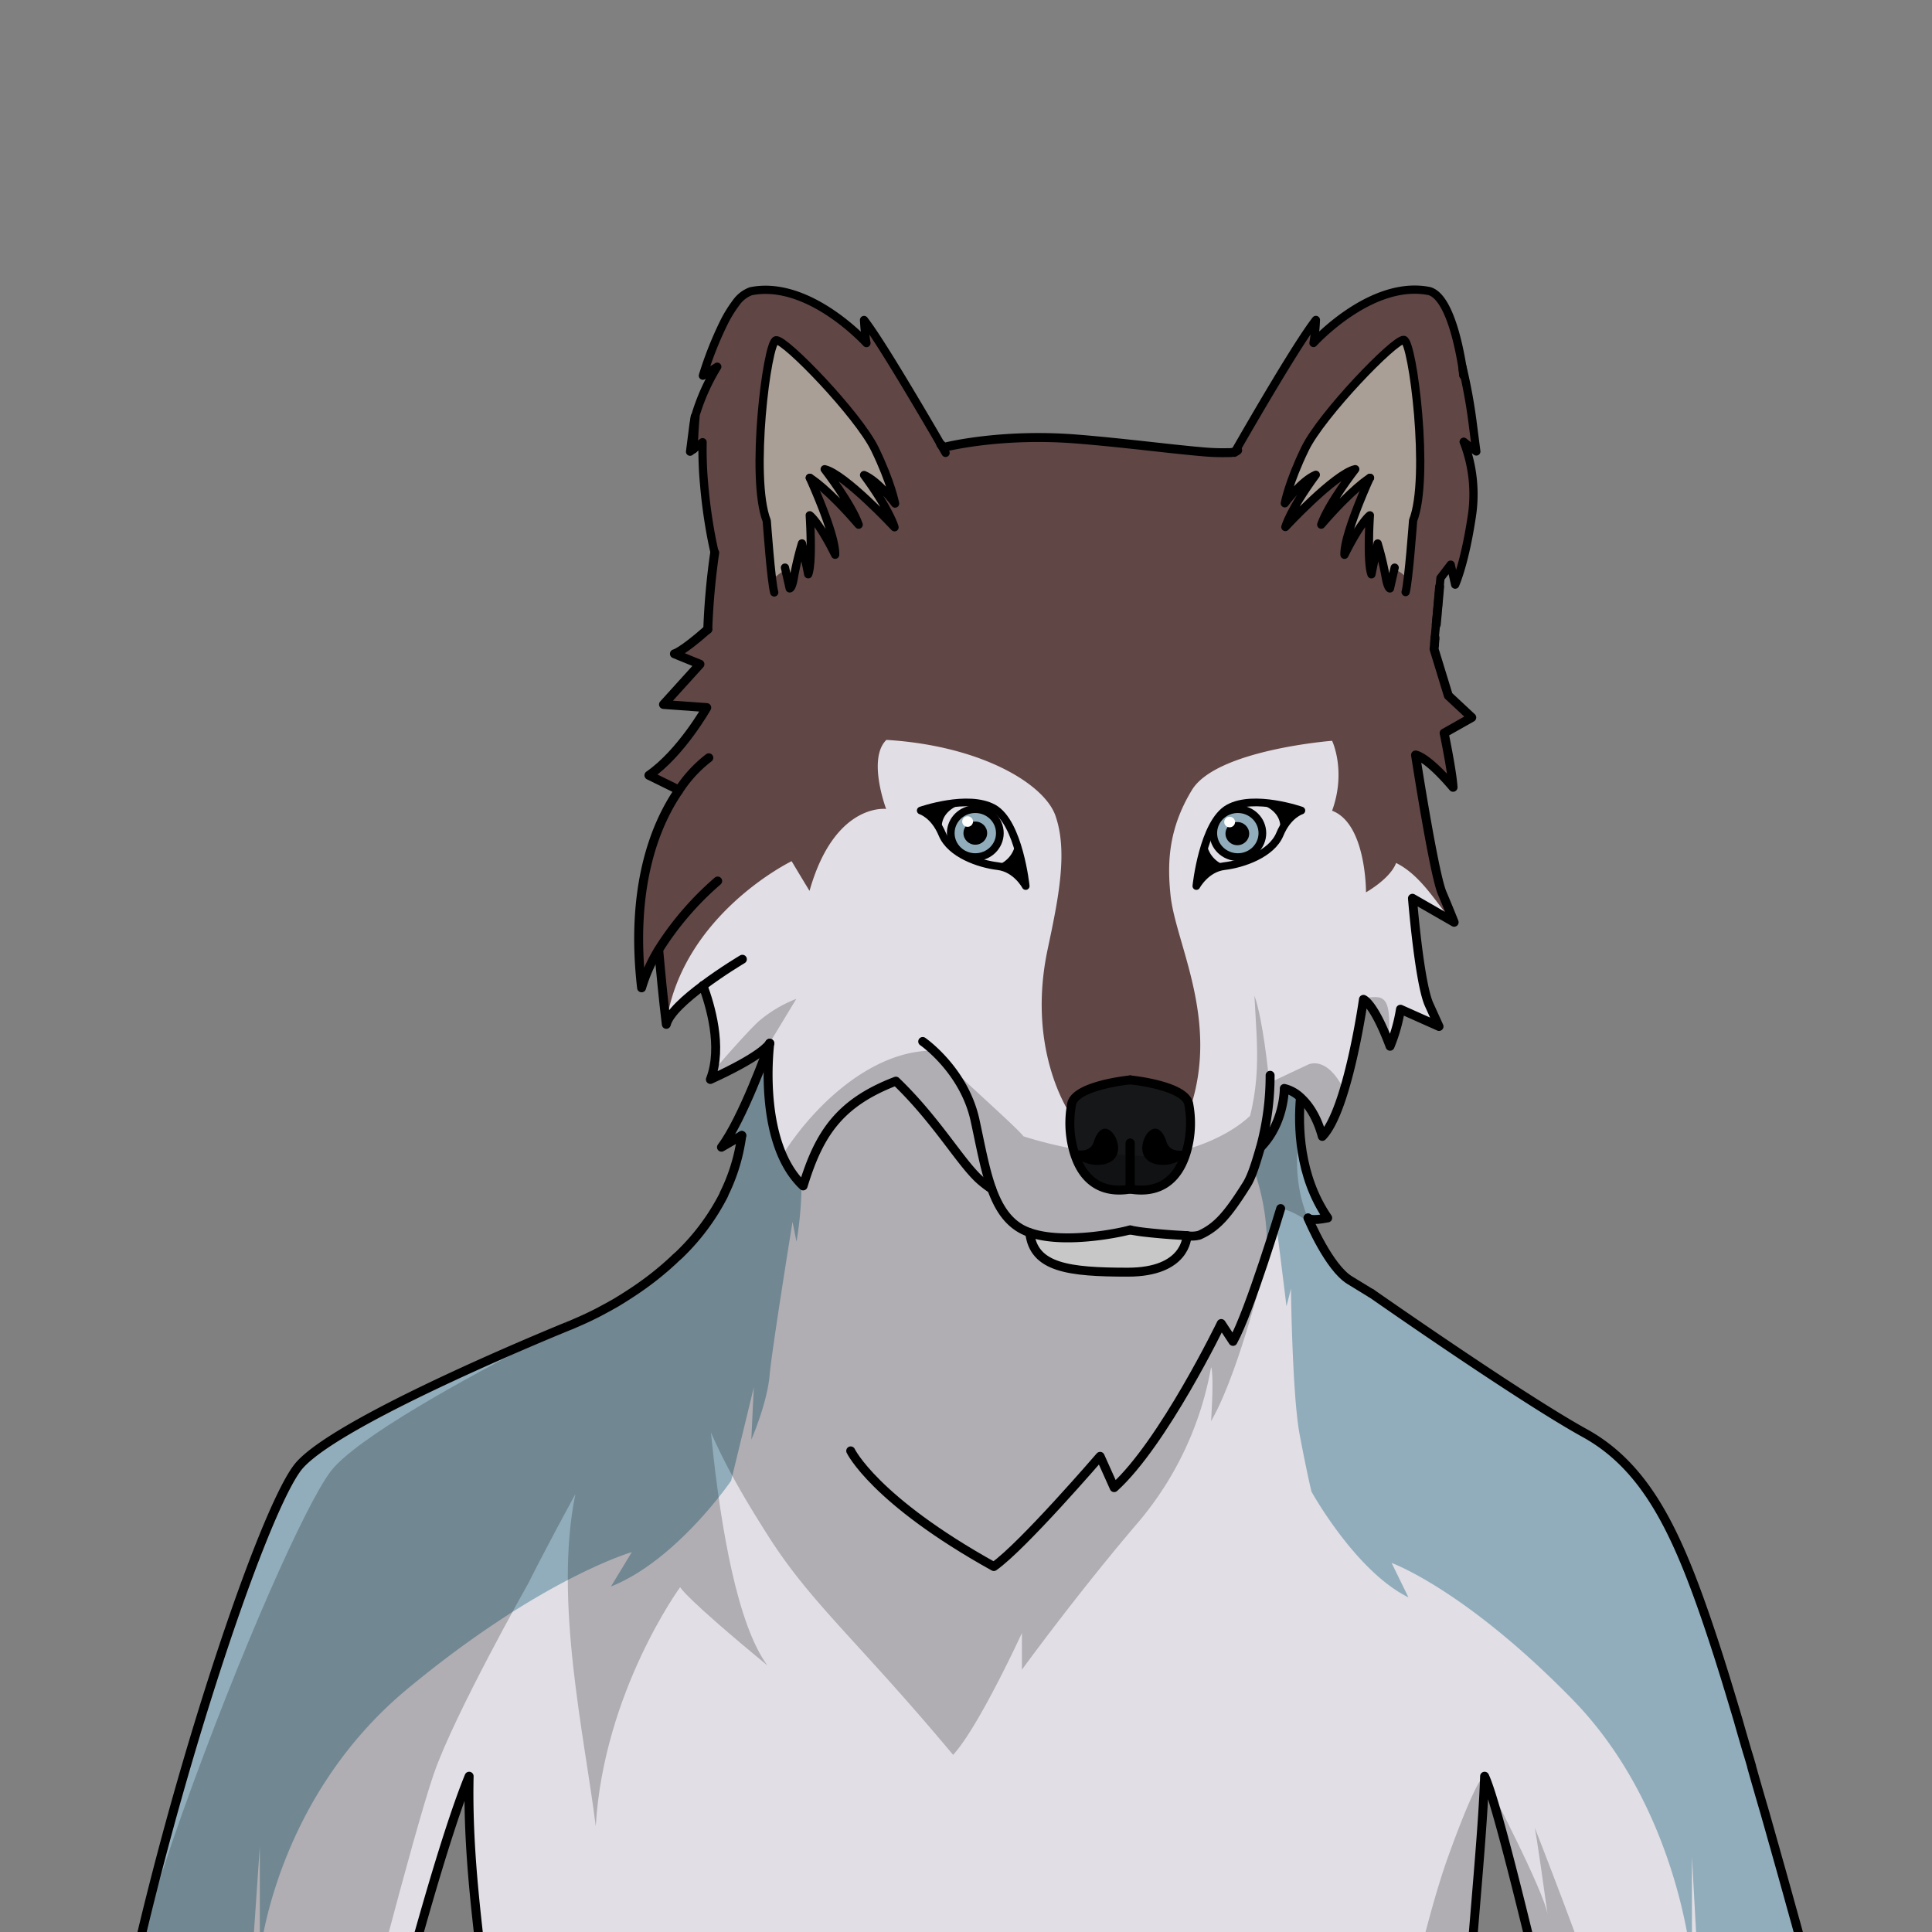 <svg xmlns="http://www.w3.org/2000/svg" viewBox="0 0 432 432">
  <rect x="0" y="0" width="432" height="432" fill="#808080" stroke="none"/>
  <defs>
    <style>.BUNTAI_WOLF_BODY_WOLF_BODY_28_cls-1{isolation:isolate;}.BUNTAI_WOLF_BODY_WOLF_BODY_28_cls-2{fill:#e1dee5;}.BUNTAI_WOLF_BODY_WOLF_BODY_28_cls-3{fill:#fff;}.BUNTAI_WOLF_BODY_WOLF_BODY_28_cls-4{fill:#604645;}.BUNTAI_WOLF_BODY_WOLF_BODY_28_cls-5{fill:#161719;}.BUNTAI_WOLF_BODY_WOLF_BODY_28_cls-11,.BUNTAI_WOLF_BODY_WOLF_BODY_28_cls-6,.BUNTAI_WOLF_BODY_WOLF_BODY_28_cls-7,.BUNTAI_WOLF_BODY_WOLF_BODY_28_cls-9{fill:none;stroke:#000;stroke-linecap:round;}.BUNTAI_WOLF_BODY_WOLF_BODY_28_cls-11,.BUNTAI_WOLF_BODY_WOLF_BODY_28_cls-6,.BUNTAI_WOLF_BODY_WOLF_BODY_28_cls-7{stroke-linejoin:round;}.BUNTAI_WOLF_BODY_WOLF_BODY_28_cls-6{stroke-width:2px;}.BUNTAI_WOLF_BODY_WOLF_BODY_28_cls-7{stroke-width:1.72px;}.BUNTAI_WOLF_BODY_WOLF_BODY_28_cls-8{fill:#91adbb;}.BUNTAI_WOLF_BODY_WOLF_BODY_28_cls-9{stroke-miterlimit:10;stroke-width:1.72px;}.BUNTAI_WOLF_BODY_WOLF_BODY_28_cls-10{fill:#a99f96;}.BUNTAI_WOLF_BODY_WOLF_BODY_28_cls-11{stroke-width:1.84px;}.BUNTAI_WOLF_BODY_WOLF_BODY_28_cls-12{opacity:0.22;mix-blend-mode:multiply;}</style>
  </defs>
  <g class="BUNTAI_WOLF_BODY_WOLF_BODY_28_cls-1">
    <g id="body">
      <path class="BUNTAI_WOLF_BODY_WOLF_BODY_28_cls-2" d="M409.64,460.62H348.37c-5.18-22.35-13.59-57.52-16.41-63.43-.51,15.73-3.63,43-4.41,63.43H109.78c-.91-18.36-5.4-39.85-4.88-63.43-5.62,13.74-13.75,43.75-18.84,63.43H25.7c9.71-52.89,33-123.56,41.33-133,9.4-10.63,60.24-31.21,60.24-31.21A76.61,76.61,0,0,0,152.46,280l.87-.9a49.4,49.4,0,0,0,8.5-12l0-.09a40.71,40.71,0,0,0,3.63-10.91c.14-.72.26-1.45.35-2.19l-2.53,1.46-2,1.17c4.71-6.23,10.38-22.07,10.78-23.21l0,0s0,.07,0,.13,0,.18,0,.3c0,.52-.14,1.42-.2,2.63a.28.28,0,0,1,0,.09c0,.67-.07,1.43-.09,2.26,0,.18,0,.36,0,.54,0,1.67,0,3.6.15,5.66,0,.38.06.78.1,1.17a49.66,49.66,0,0,0,.91,6c.11.48.22,1,.35,1.45s.24.89.37,1.33c.06.2.12.41.19.61.11.36.23.71.35,1s.33.87.5,1.29l0,.1,0,.06c.13.33.28.65.43,1,.07.16.15.32.23.48s.29.59.45.87.43.77.66,1.14.29.45.45.67l.27.41a1,1,0,0,0,.1.15,18.1,18.1,0,0,0,1.35,1.66c.14.16.29.32.44.47l0,0h0l.4.39c3.5-11.42,7.92-18.53,20.74-23.42,9.44,9.09,14.68,18.64,19.11,22.37a24,24,0,0,0,2.33,1.75c1.31,3.63,3,6.55,5.73,8.4a10.33,10.33,0,0,0,1.49.86,12,12,0,0,0,1.27.52c.88,7.78,8.65,8.82,21.94,8.82,12.94,0,13.21-7.77,13.22-8.17a6.39,6.39,0,0,0,2.77-.12c3.9-1.75,6.29-4.46,10.57-11.27a15.36,15.36,0,0,0,1.29-2.72c.27-.7.53-1.44.76-2.18.08-.24.16-.49.23-.73.31-1,.58-1.93.83-2.77a17.39,17.39,0,0,0,2.72-3.7c.1-.17.18-.34.27-.5.2-.39.38-.78.55-1.17s.28-.68.4-1,.23-.64.33-.95.12-.4.17-.6a4.77,4.77,0,0,0,.13-.47c.13-.48.23-.93.31-1.36,0-.14.06-.29.08-.42a18,18,0,0,0,.3-3,3.63,3.63,0,0,1,.52.14,7.83,7.83,0,0,1,1.19.52l.11.05h0c.24.14.5.3.77.48l.35.26c.24.18.48.38.73.6-.06.67-.11,1.39-.14,2.17v0a45,45,0,0,0,2.35,17c.06.18.12.35.18.5l.2.5c.49,1.21.95,2.23,1.38,3.08a31.88,31.88,0,0,0,2.13,3.56h-.06c-3.62.75-4.25.18-4.35,0a60.24,60.24,0,0,0,4.57,8.67v0a28.35,28.35,0,0,0,1.88,2.57c.13.16.26.31.4.46s.48.53.74.78l0,0a5.08,5.08,0,0,0,.41.39s0,0,0,0a8.85,8.85,0,0,0,1.26.95l4.77,2.92s33.2,23.23,47.71,31.26,21.32,23.6,29,47C389.11,385.2,399.37,422,405,442.56h0c1.78,6.57,3.1,11.49,3.65,13.65C409,457.59,409.32,459.08,409.64,460.62Z" />
      <path class="BUNTAI_WOLF_BODY_WOLF_BODY_28_cls-3" d="M254.25,275.3c1.55.27,6.5.76,10.11.93l1.05.07c0,.4-.28,8.17-13.22,8.17-13.29,0-21.06-1-21.94-8.82,7.39,2.61,19.64.19,22.47-.61Z" />
      <path class="BUNTAI_WOLF_BODY_WOLF_BODY_28_cls-2" d="M329.47,100.47l-2.15-1.63c0,.08.22.5.47,1.21,0,0,0,0,0,0a32.65,32.65,0,0,1,1.65,11.27,36.75,36.75,0,0,1-.41,4.72c-.34,2.24-.71,4.19-1.07,5.89h0a46.67,46.67,0,0,1-2.56,8.8l-.56-2.6-.4-1.87-1.19,1.54-.23.29-.87,1.13-1,10.37-.2,2.15-.08.79,0,.23,0,.39c0,.23,0,.43-.05.62s0,.21,0,.3,0,.34-.05.47c0,.36-.05.55-.05.55l.55,1.8.21.68,2.43,7.93.44.41,4.8,4.48-.47.27-5.71,3.22s1.48,7.11,1.9,11.15c0,.35.06.67.08,1-4.26-5-6.72-6.55-7.78-7a2.33,2.33,0,0,0-.61-.2s1,6.39,2.21,13.41c1.27,7.26,2.79,15.21,3.74,17.46,1.86,4.43,2.68,6.53,2.68,6.53l-.43-.25-8.89-5.11s1.51,18.87,3.72,23.76l2.22,4.9-8.62-3.85a37,37,0,0,1-2.33,8.27c-.1-.27-.2-.54-.31-.8-3.44-8.92-5.64-9.68-5.64-9.68s0,.12-.05.34c-.44,3-3.83,24.87-9.15,30.3a18.12,18.12,0,0,0-4.48-8.34h0l-.33-.32c-.25-.22-.5-.43-.73-.6a6.06,6.06,0,0,0-.69-.47,2.66,2.66,0,0,0-.41-.25l0,0-.12-.06a8.73,8.73,0,0,0-1.19-.53,4.34,4.34,0,0,0-.52-.13s0,.34,0,.93c0,.17,0,.36-.05.57s0,.36-.07.57,0,.18,0,.28a21.71,21.71,0,0,1-1.5,5.35.14.14,0,0,1,0,.06l-.06.14c-.15.33-.3.66-.47,1a17.07,17.07,0,0,1-3,4.25l-.62,2.11c-.14.46-.29.92-.44,1.39l-.39,1.19-.3.81a1.34,1.34,0,0,1-.07.18l-.3.76c-.09.21-.18.43-.28.63s-.15.32-.23.47-.16.31-.24.44l-.24.42c-4.28,6.81-6.67,9.52-10.57,11.27a6.39,6.39,0,0,1-2.77.12c-.32,0-.66-.06-1.05-.07-3.61-.17-8.56-.66-10.11-.93l-1.53-.26c-2.83.8-15.08,3.22-22.47.61-.44-.16-.87-.33-1.27-.52a9.53,9.53,0,0,1-1.49-.87c-2.69-1.84-4.42-4.77-5.73-8.39a24,24,0,0,1-2.33-1.75c-4.43-3.73-9.67-13.28-19.11-22.38-12.82,4.9-17.24,12-20.74,23.43l-.4-.39-.08-.08c-.14-.14-.28-.29-.41-.44s-.44-.5-.65-.77a.13.13,0,0,1-.07-.06l-.63-.83-.1-.15a12.66,12.66,0,0,1-.72-1.08c-.23-.38-.45-.75-.66-1.14-.34-.61-.64-1.24-.92-1.88l-.08-.17a.36.36,0,0,0,0-.09l0-.1a.2.2,0,0,0,0-.08.67.67,0,0,1-.07-.17.33.33,0,0,1,0-.06c-.16-.4-.32-.8-.47-1.22a38.2,38.2,0,0,1-1.26-4.45c-.17-.77-.32-1.54-.44-2.31,0-.23-.08-.46-.11-.69-.08-.5-.14-1-.2-1.5s-.11-1-.16-1.46V246c0-.14,0-.28,0-.43s-.05-.54-.07-.8,0-.72-.06-1.06c0-.8-.07-1.57-.08-2.31s0-1.47,0-2.14c0-.18,0-.36,0-.54,0-.57,0-1.11.06-1.61v-.17l0-.48v-.08h0c0-.32,0-.63,0-.9s0-.42.05-.59c.07-.88.13-1.43.15-1.58,0,0,0,0,0,0-.19.34-1.42,2.12-8.25,5.65l-.88.45c-1.21.62-2.58,1.28-4.13,2,.07-.17.13-.35.19-.52.15-.43.28-.87.39-1.31,1.8-7-.82-15.4-2.24-19.2-3.85,2.86-7.64,6.22-8.24,8.68,0,0,0,0,0,0v-.08c-.66-5.32-1.22-11.24-1.62-15.73h0c0-.26-.05-.53-.07-.78a35.27,35.27,0,0,0-3.75,8.4l0,.06c-1.52-13.18-.22-23.38,2.15-31.09a1.42,1.42,0,0,1,0-.16A48.64,48.64,0,0,1,151,177.9q.34-.54.69-1.05l-.88-.68h0l-.12-.06-.14-.07-.41-.2-4.68-2.3-.31-.15a41.63,41.63,0,0,0,8.93-9.12l.08-.12a62.06,62.06,0,0,0,3.92-5.9l-.53,0-9.14-.67.42-.46.15-.16.12-.13,6.31-7,1.15-1.26-.27-.11-5.44-2.22a3.52,3.52,0,0,0,.83-.37h0a42.09,42.09,0,0,0,6.63-5.1v-.17c0-2.2.3-6.45.88-11.6,0,0,0-.09,0-.13.19-1.67.41-3.43.66-5.25h0q-.08-.32-.15-.66c-.42-1.91-.87-4.19-1.28-6.86s-.72-5.35-.91-7.59v0a84.56,84.56,0,0,1-.36-9.63L155,100.41c.06-2.5.2-4.91.4-7.21a45.89,45.89,0,0,1,4.95-11.14l-3.21,2a79.86,79.86,0,0,1,4.53-11.67h0a27.82,27.82,0,0,1,2.78-4.57l0,0a7,7,0,0,1,3.35-2.63c10.72-2.15,21.38,7.17,24.76,10.49a0,0,0,0,1,0,0c.7.68,1.08,1.1,1.08,1.1s-.11-.52-.23-1.57c-.11-.85-.22-2-.31-3.59,2.9,3.74,8.83,13.58,13.55,21.64,0,0,0,0,0,0,1.32,2.26,2.55,4.38,3.59,6.18h0c.36.36.59.61.66.68s0,0,0,0a83,83,0,0,1,14.46-2l1-.06a109.4,109.4,0,0,1,14.32.21l.56,0,3.26.29q1.89.16,3.75.36l2.45.25,1.21.13,2.37.25,1.16.13,2.27.25c.74.07,1.47.16,2.18.24l2.1.23,1.33.14,1.27.13,1.28.13,1.13.11,1.47.13a46.35,46.35,0,0,0,6,.21,3.64,3.64,0,0,0,.48,0,5.7,5.7,0,0,0,1-.18c1.38-2.41,3.28-5.69,5.35-9.21a.47.47,0,0,1,.06-.09c4.56-7.75,10-16.67,12.69-20.18-.09,1.56-.21,2.77-.31,3.61-.12,1-.23,1.54-.23,1.54s.38-.42,1.08-1.1l.06,0c2.36-2.32,8.14-7.43,15-9.68h0a22.16,22.16,0,0,1,4.34-1,17.22,17.22,0,0,1,5.35.2c2.76.74,4.67,5.31,5.88,9.77h0a68.46,68.46,0,0,1,1.78,8.94L327,82.06a119.32,119.32,0,0,1,2.33,13.11c0,.29.07.56.11.82,0,.07,0,.14,0,.2l.62,4.78Z" />
      <path class="BUNTAI_WOLF_BODY_WOLF_BODY_28_cls-4" d="M329.45,111.36a24.56,24.56,0,0,1-.5,7.18c-.34,1.27-.67,2.41-1,3.43h0a48.56,48.56,0,0,1-2.32,6.36l-.8-.16-1.59-.33-.09,0-.14.31c-.1.23-.25.59-.46,1-.33,3.86-.64,6.74-.83,7.9l-.79,4.72.23,5.15,0,.62.18.06.37.12,2.5,8.22,4.41,4.69-.08.06-5.19,3.57,1.8,11.24-.42-.44c-1.32-1.35-5.44-5.43-7.7-6.05.38,2.92.87,7.82,1.6,13.21,1.18,8.81,3,18.9,6,23.74-3.81-4.64-7.13-10.36-12.46-13-1.31,3.53-6.73,6.56-6.73,6.56s.1-15.35-7.58-18.24c3.23-8.91,0-15.64,0-15.64s-25.86,2-31.34,11-5.47,16.84-4.79,23.52c1.11,10.78,11,27.82,4.39,47.67l-.2-.1c-7.92-3.89-17-2.1-26.71,1.19h0c-.35-.51-9.68-14.43-4.95-36.68,2.33-11,4.55-21.55,1.81-29.64-2.28-7.17-16.52-15.86-37.87-17.16-4.31,4.19-.06,15.44-.06,15.44s-11.53-1.49-17.13,18.32c-2.56-4.21-4-6.64-4-6.64S152.44,204.46,148.93,229v-.08a137.63,137.63,0,0,0-1.62-15.73h0c0-.12,0-.2,0-.2l-3.79,7.82,0,.06h0s-4.58-12.12,2.16-31.1a1.42,1.42,0,0,1,0-.16A81.37,81.37,0,0,1,151,177.9l.07-.13-.27-1.61h0l-.12-.06-.14-.07-.41-.2-4.68-2.3a46.25,46.25,0,0,0,8.62-9.27l.08-.12a36.94,36.94,0,0,0,3.39-5.94l.17-.38c-7.48-.44-8.76-.71-8.89-.75l.15-.16.12-.13a68.62,68.62,0,0,0,6.31-7,10.51,10.51,0,0,0,.88-1.37,2.89,2.89,0,0,0,.15-.31c-4.42-1.46-4.74-2.18-4.76-2.28h0l6.62-5.11a1.09,1.09,0,0,1,0-.12v0c.07-1,.43-6.1.88-11.6,0,0,0-.09,0-.13.16-2,.33-4,.51-5.92-.91-5-1.71-9.76-2.19-14.45v0a87.11,87.11,0,0,1-.5-9.16L155,100.41h0l-.11.06a19.13,19.13,0,0,1,0-4h0c.05-.4.11-.84.17-1.32a15.73,15.73,0,0,1,.38-2,45.89,45.89,0,0,1,4.95-11.14l-3.21,2a79.86,79.86,0,0,1,4.53-11.67h0a27.82,27.82,0,0,1,2.78-4.57l0,0c2.07-2.32,4.5-2.67,9.43-2.39,7,.41,16.43,8.29,18.68,10.25a0,0,0,0,1,0,0l.47.41.38-.88.67-1.59s6.87,10.08,12.26,19.13c.1.17.2.34.31.51,0,0,0,0,0,0,1.33,2.2,2.73,4.32,4.09,6.27.31.38.42.55.42.55s4.29-1.5,14.23-1.94l1-.06c4.05-.14,9-.11,14.88.25.11,0,.23,0,.35,0,20.1,1.27,28.5,3.57,33.68,2.74,1.8-2.52,3.72-5.36,5.51-8.36l.51-.85a.47.47,0,0,1,.06-.09c5.29-8.79,11.69-18.19,11.69-18.19l.69,1.62.37.85.48-.41.06,0c1.83-1.61,8-6.79,14-9.1.35-.21.69-.41,1-.58h0a7.08,7.08,0,0,1,4.07-1.06,1.43,1.43,0,0,1,.27.09,3.36,3.36,0,0,1,.64.38c6.64-.2,6.85,1.47,10.59,9.59h0c2.15,6.75,2.27,9.12,2.27,9.12l.5,1.52s.72,5.73,1.16,9.4c.05.38.08.73.11,1.07,0,.07,0,.14,0,.2a18.82,18.82,0,0,1,0,4.29h0l-1.7-.5,0,.08s0,0,0,0A71.62,71.62,0,0,1,329.45,111.36Z" />
      <path class="BUNTAI_WOLF_BODY_WOLF_BODY_28_cls-5" d="M265.41,257.11c-.14.54-.31,1.07-.5,1.59-1.67,4.59-5.22,8.36-12.2,7.19-7,1.17-10.53-2.6-12.19-7.19-.19-.52-.36-1.05-.5-1.59a22.77,22.77,0,0,1-.36-10.43c1.17-4.07,13.05-5.21,13.05-5.21s11.89,1.14,13.06,5.21A22.92,22.92,0,0,1,265.41,257.11Z" />
      <path class="BUNTAI_WOLF_BODY_WOLF_BODY_28_cls-6" d="M252.71,241.47s-11.88,1.14-13.05,5.21a22.77,22.77,0,0,0,.36,10.43c.14.54.31,1.07.5,1.59,1.66,4.59,5.22,8.36,12.19,7.19V255.6" />
      <path d="M246.7,260.36a7.57,7.57,0,0,1-6.18-1.66c-.19-.52-.36-1.05-.5-1.59.17.05,3.7.95,4.54-1.76s2.45-3.9,4.11-2.14S251.19,259.5,246.7,260.36Z" />
      <path class="BUNTAI_WOLF_BODY_WOLF_BODY_28_cls-6" d="M252.71,255.6v10.29c7,1.17,10.53-2.6,12.2-7.19.19-.52.36-1.05.5-1.59a22.92,22.92,0,0,0,.36-10.43c-1.17-4.07-13.06-5.21-13.06-5.21" />
      <path d="M265.41,257.11c-.14.54-.31,1.07-.5,1.59a7.58,7.58,0,0,1-6.18,1.66c-4.49-.86-3.63-5.39-2-7.15s3.25-.62,4.11,2.14S265.24,257.16,265.41,257.11Z" />
      <path class="BUNTAI_WOLF_BODY_WOLF_BODY_28_cls-7" d="M229.35,198.12s-1.47-14.24-7.2-17.41-16.27.53-16.27.53,3,.9,4.82,5.31,8.25,6.63,12.4,7.12S229.35,198.12,229.35,198.12Z" />
      <path class="BUNTAI_WOLF_BODY_WOLF_BODY_28_cls-8" d="M218.08,180.93a5.36,5.36,0,1,0,5.5,5.36A5.43,5.43,0,0,0,218.08,180.93Z" />
      <ellipse cx="218.08" cy="186.29" rx="2.65" ry="2.59" />
      <ellipse class="BUNTAI_WOLF_BODY_WOLF_BODY_28_cls-3" cx="216.36" cy="183.7" rx="1.21" ry="1.18" />
      <ellipse class="BUNTAI_WOLF_BODY_WOLF_BODY_28_cls-9" cx="218.08" cy="186.29" rx="5.49" ry="5.36" />
      <path d="M214.37,180.06s-4.65,1.53-3.66,6.11c-3.26-3.94-3.65-5-3.65-5A14.53,14.53,0,0,1,214.37,180.06Z" />
      <path d="M227.1,188a6.09,6.09,0,0,1-4.16,5.48c2.26.75,5.48,2.28,5.48,2.28S227.91,190.07,227.1,188Z" />
      <path class="BUNTAI_WOLF_BODY_WOLF_BODY_28_cls-7" d="M267.51,198.12s1.47-14.24,7.2-17.41,16.28.53,16.28.53-3,.9-4.82,5.31-8.26,6.63-12.4,7.12S267.51,198.12,267.51,198.12Z" />
      <path class="BUNTAI_WOLF_BODY_WOLF_BODY_28_cls-8" d="M276.78,180.93a5.36,5.36,0,1,1-5.49,5.36A5.43,5.43,0,0,1,276.78,180.93Z" />
      <ellipse cx="276.67" cy="186.4" rx="2.65" ry="2.59" />
      <ellipse class="BUNTAI_WOLF_BODY_WOLF_BODY_28_cls-3" cx="274.95" cy="183.81" rx="1.21" ry="1.18" />
      <ellipse class="BUNTAI_WOLF_BODY_WOLF_BODY_28_cls-9" cx="276.78" cy="186.29" rx="5.49" ry="5.36" />
      <path d="M282.49,180.06s4.65,1.53,3.66,6.11c3.26-3.94,3.66-5,3.66-5A14.58,14.58,0,0,0,282.49,180.06Z" />
      <path d="M269.76,188a6.09,6.09,0,0,0,4.16,5.48c-2.25.75-5.48,2.28-5.48,2.28S269,190.07,269.76,188Z" />
      <path class="BUNTAI_WOLF_BODY_WOLF_BODY_28_cls-10" d="M313.64,76c-1.84.24-12.08,11-17.8,18.31s-7.38,16.88-7.38,16.88l3.53-2.8-3.08,7.11s11.27-8.85,12.49-9.38c-2.19,4.36-4.4,8.59-4.4,8.59s9.32-8,9.79-7.83c-3.82,8.12-4.15,12.32-4.15,12.32l4.18-3,.46,10.9,1.23-4,2.12,6,1.31-1.8a9.54,9.54,0,0,1,3,2.31,165.08,165.08,0,0,1,2.17-18.57C319,100.26,315.48,75.79,313.64,76Z" />
      <path class="BUNTAI_WOLF_BODY_WOLF_BODY_28_cls-10" d="M191.78,94.44c-5.71-7.32-15.95-18.07-17.79-18.3s-5.33,24.23-3.49,35.06a168,168,0,0,1,2.17,18.57,9.54,9.54,0,0,1,3-2.31l1.3,1.8,2.13-6,1.22,4,.47-10.89,4.18,2.94s-.34-4.19-4.15-12.32c.46-.12,9.78,7.83,9.78,7.83s-2.2-4.23-4.39-8.59c1.22.53,12.49,9.38,12.49,9.38l-3.09-7.11,3.54,2.8S197.5,101.77,191.78,94.44Z" />
      <path class="BUNTAI_WOLF_BODY_WOLF_BODY_28_cls-8" d="M177.34,262.6a1,1,0,0,1-.1-.15,34.3,34.3,0,0,1-2.52-4.6c-.3-.65-.61-1.37-.93-2.14a30.55,30.55,0,0,1-1.78-9.66,72.48,72.48,0,0,1,.38-10.83l-.52,1.11-9,19.11.49-.09,2.23-.38-.05,1.11,0,1.22s.52,2.07-3.58,9.69l0,.09A77.62,77.62,0,0,1,153.27,279l-.81.94a76.61,76.61,0,0,1-25.19,16.43S76.43,317,67,327.6c-8.36,9.46-31.62,80.13-41.33,133H54.83l3.27-47.84v24.46s3.26-34.95,33.08-59.65c29.36-24.31,49.46-30.33,50.09-30.51-.06.11-.57.95-4.65,7.68,14.68-5.83,26.86-23.64,26.86-23.64l5.07-20.87L168,321.9s3.5-8,4.08-14.33,5.13-34.37,5.13-34.37l.89,4.43a79.94,79.94,0,0,0,1.12-12.85h0A9.69,9.69,0,0,1,177.34,262.6Z" />
      <path class="BUNTAI_WOLF_BODY_WOLF_BODY_28_cls-8" d="M409.64,460.62l-5.11-.08v.08H380.82l-2.5-45.43v24.47s-2.63-35-26.71-59.66-40.44-30.52-40.44-30.52l3.76,7.69c-11.85-5.83-21.68-23.64-21.68-23.64s-1-4.06-2.65-12.79-1.94-32.57-1.94-32.57l-1,3.91c-1-8.22-2.18-17.48-2.18-17.48s-.7,2.27-2.28,6.56c0-.34,0-.68.05-1A49.61,49.61,0,0,0,280.52,262s-.47.77-.48.23.39-2.2,2-6.87a2.29,2.29,0,0,0,.23-.21,14.76,14.76,0,0,0,3.15-4h0a19,19,0,0,0,2.24-7.61,1.5,1.5,0,0,1,1.3.57h0a10.07,10.07,0,0,1,1.64,2.44s0,.37.06,1v.11c.19,3.21.86,12.53,2.34,17v0a4.29,4.29,0,0,0,.16.43.14.14,0,0,0,0,.07l.06.17a2.44,2.44,0,0,0,.1.24l0,.09c.36.89.7,1.67,1,2.36q.19.38.36.72a20.31,20.31,0,0,0,2.12,3.56h-.1l-3.73.91a76,76,0,0,0,4,7.76s0,0,0,0v0l.1.17a15.41,15.41,0,0,0,1.76,2.42l0,0c.13.16.26.31.4.46s.48.53.74.78l0,0,.41.39s0,0,0,0l.4.34.43.32c.14.11.29.2.43.29l4.77,2.92s33.2,23.23,47.71,31.26,21.32,23.6,29,47c.42,1.29.87,2.68,1.34,4.16.09.3.18.59.28.9l.58,1.85.15.48.42,1.37c.14.47.29.94.43,1.41s.29,1,.44,1.45c.35,1.15.7,2.33,1.06,3.53.21.68.42,1.37.62,2.07.67,2.24,1.35,4.56,2,6.93.32,1.1.64,2.21,1,3.33a.32.32,0,0,1,0,.09c1,3.34,2,6.76,2.93,10.19.07.23.14.46.2.7q.89,3.12,1.76,6.23.27.9.51,1.8c.32,1.12.63,2.23.94,3.34.48,1.7.95,3.39,1.41,5.05.16.56.31,1.11.46,1.65.3,1.1.6,2.18.9,3.25a1.42,1.42,0,0,1,.05.16c.21.76.42,1.5.62,2.24.07.26.15.51.21.77.75,2.68,1.45,5.24,2.11,7.65v0l.58,2.21c.15.57.3,1.13.45,1.67.07.23.13.46.19.68v.11Z" />
      <path class="BUNTAI_WOLF_BODY_WOLF_BODY_28_cls-6" d="M265.41,276.29h0c0,.4-.28,8.17-13.22,8.17-13.29,0-21.06-1-21.94-8.82" />
      <path class="BUNTAI_WOLF_BODY_WOLF_BODY_28_cls-6" d="M320.81,143.19c0,.23,0,.43-.05.62l0,.3c0,.18,0,.34-.05.47,0,.36-.05.55-.05.55l3.19,10.41,5.24,4.89-6.18,3.49s1.75,8.39,2,12.12c-5.94-7-8.39-7.22-8.39-7.22s4.08,26.44,5.95,30.87,2.68,6.53,2.68,6.53l-9.32-5.36s1.51,18.87,3.72,23.76l2.22,4.9-8.62-3.85a37,37,0,0,1-2.33,8.27c-3.62-9.67-5.95-10.48-5.95-10.48s-3.49,24.81-9.2,30.64c-1.23-4.5-3.14-7.13-4.82-8.66a8.05,8.05,0,0,0-3.68-2.06s.08,7.64-5.26,13.13" />
      <path class="BUNTAI_WOLF_BODY_WOLF_BODY_28_cls-6" d="M320.87,142.57v.06c0,.06,0,.12,0,.17" />
      <path class="BUNTAI_WOLF_BODY_WOLF_BODY_28_cls-6" d="M321.9,131.19c-.1,1.16-.19,2.28-.29,3.35,0,.47-.08.93-.13,1.38l-.06.67c0,.4-.07.8-.1,1.19-.06.65-.12,1.27-.17,1.85" />
      <path class="BUNTAI_WOLF_BODY_WOLF_BODY_28_cls-6" d="M276.74,100.69l-.11.09a1.51,1.51,0,0,1-.51.25,5.7,5.7,0,0,1-1,.18l-.48,0a48.64,48.64,0,0,1-6-.22l-1.47-.13-1.13-.11-1.28-.13-1.27-.13-1.33-.14-2.1-.23-2.18-.24-2.27-.25-1.16-.13-2.37-.25-1.21-.13-2.45-.25q-1.86-.19-3.75-.36c-1.27-.12-2.54-.23-3.82-.33-17.36-1.4-29.82,1.86-29.82,1.86s0,0,0,0l-.66-.68" />
      <path class="BUNTAI_WOLF_BODY_WOLF_BODY_28_cls-6" d="M151.68,176.84l-.88-.68-5.7-2.8c7.22-5,12.93-15.14,12.93-15.14l-9.67-.7,8.15-9-5.71-2.33s1.52-.24,7.46-5.48" />
      <path class="BUNTAI_WOLF_BODY_WOLF_BODY_28_cls-6" d="M155.43,93.19c-.2,2.3-.34,4.71-.4,7.21" />
      <path class="BUNTAI_WOLF_BODY_WOLF_BODY_28_cls-6" d="M160.47,197a68.27,68.27,0,0,0-13.23,15.4,35.75,35.75,0,0,0-3.78,8.48c-2.61-22.64,3.1-36.49,8.22-44a29.39,29.39,0,0,1,6.81-7.44" />
      <path class="BUNTAI_WOLF_BODY_WOLF_BODY_28_cls-6" d="M166,214.49s-4.43,2.62-8.77,5.88c-3.85,2.86-7.64,6.22-8.24,8.68-.7-5.67-1.29-12-1.7-16.64" />
      <path class="BUNTAI_WOLF_BODY_WOLF_BODY_28_cls-6" d="M172.12,233.27c-.11,1-2.68,22.33,7.46,31.9,3.5-11.42,7.92-18.53,20.74-23.42,9.44,9.09,14.68,18.64,19.11,22.37a24,24,0,0,0,2.33,1.75" />
      <path class="BUNTAI_WOLF_BODY_WOLF_BODY_28_cls-6" d="M157.18,220.37c1.55,4.14,4.51,13.74,1.66,21,11.3-5.17,13-7.67,13.26-8.09" />
      <path class="BUNTAI_WOLF_BODY_WOLF_BODY_28_cls-6" d="M252.72,275c-2.83.8-15.08,3.22-22.47.61a12,12,0,0,1-1.27-.52,10.33,10.33,0,0,1-1.49-.86c-2.69-1.85-4.42-4.77-5.73-8.4-1.55-4.31-2.5-9.62-3.73-15.3-2.45-11.27-11.71-17.65-11.71-17.65" />
      <path class="BUNTAI_WOLF_BODY_WOLF_BODY_28_cls-6" d="M165.86,253.89l-4.54,2.63c4.71-6.23,10.38-22.07,10.78-23.21l0,0v0" />
      <path class="BUNTAI_WOLF_BODY_WOLF_BODY_28_cls-6" d="M292.49,272.37c.3.71,4.7,11.07,9.31,13.88l4.77,2.92" />
      <path class="BUNTAI_WOLF_BODY_WOLF_BODY_28_cls-6" d="M292.47,272.33l0,0c.1.15.74.73,4.41,0-6.5-9.42-6.64-20.75-6.1-26.89" />
      <path class="BUNTAI_WOLF_BODY_WOLF_BODY_28_cls-6" d="M286.36,270.24s-6.82,22.71-10.66,29.7l-2.63-4s-12.93,26.74-23.94,36.7l-3.14-7s-17.3,20.1-23.77,24.64c-26.74-14.85-32-25.86-32-25.86" />
      <path class="BUNTAI_WOLF_BODY_WOLF_BODY_28_cls-6" d="M284,240.44a60.77,60.77,0,0,1-2.14,16.07c-.77,2.59-1.79,6.3-3.11,8.4-4.28,6.81-6.67,9.52-10.57,11.27a6.39,6.39,0,0,1-2.77.12l-1.05-.07c-3.61-.17-8.56-.66-10.11-.93l-1.53-.26" />
      <path class="BUNTAI_WOLF_BODY_WOLF_BODY_28_cls-11" d="M327.24,84l0-.2c-.25-1.92-2.39-17.31-7.67-18.72-13-2.59-25.87,11.61-25.87,11.61a39,39,0,0,0,.54-5.15c-4,5.12-13.66,21.74-18.1,29.48l-.13.22" />
      <path class="BUNTAI_WOLF_BODY_WOLF_BODY_28_cls-11" d="M327.31,98.82h0l2.8,2.13-.75-5.8A119.32,119.32,0,0,0,327,82.05l.18,1.76" />
      <path class="BUNTAI_WOLF_BODY_WOLF_BODY_28_cls-11" d="M320.81,143.19l0-.39,0-.23.28-2.94,1-10.37,2.29-3,1,4.47s2.06-4.47,3.63-14.7a32.58,32.58,0,0,0-1.72-17.24" />
      <path class="BUNTAI_WOLF_BODY_WOLF_BODY_28_cls-11" d="M306.35,106.84h0c-.22.13-3.89,2.34-10.92,10.47,1.58-4.63,7.61-12.4,7.61-12.4-4.55,1-15.63,12.93-15.63,12.93s.94-3.66,6.81-11.68c-3.27,1.35-6.93,6.38-6.93,6.38s.82-4.57,4.52-12.2S311.9,75.73,313.9,76s5.85,30.83,2.07,40.39c0,0-1,13.6-1.67,16" />
      <path class="BUNTAI_WOLF_BODY_WOLF_BODY_28_cls-11" d="M311.85,126.93l-1.05,4.64c-.05,0-.54-.07-1-2.8a68.44,68.44,0,0,0-1.75-7.25l-1.39,6.9c-1.05-2.71-.35-13.19-.35-13.19s-1.93,1.31-5.68,8.82c-.18-4.39,5.49-16.78,5.67-17.2" />
      <path class="BUNTAI_WOLF_BODY_WOLF_BODY_28_cls-11" d="M211.43,101.26l-.81-1.41h0l-.25-.45h0c-1-1.8-2.27-3.92-3.59-6.18,0,0,0,0,0,0C202,85.13,196.1,75.29,193.2,71.55c.09,1.55.2,2.74.31,3.59.12,1,.23,1.57.23,1.57s-.38-.42-1.08-1.1a0,0,0,0,0,0,0c-3.38-3.31-14-12.64-24.76-10.49a7,7,0,0,0-3.35,2.63l0,0a27.82,27.82,0,0,0-2.78,4.57h0A79.86,79.86,0,0,0,157.17,84l3.21-2a46.09,46.09,0,0,0-4.95,11.14,15.73,15.73,0,0,0-.38,2c-.06.48-.12.92-.17,1.32h0L154.3,101l.72-.54h0l2.08-1.58a84.56,84.56,0,0,0,.36,9.63v0c.19,2.24.48,4.79.91,7.59s.86,5,1.28,6.86q.08.34.15.66" />
      <path class="BUNTAI_WOLF_BODY_WOLF_BODY_28_cls-11" d="M181.07,106.84h0c.18.42,5.85,12.81,5.67,17.2-3.75-7.51-5.68-8.82-5.68-8.82s.7,10.48-.34,13.19l-1.4-6.9a68.44,68.44,0,0,0-1.75,7.25c-.42,2.73-.91,2.8-1,2.8l-1.05-4.64" />
      <path class="BUNTAI_WOLF_BODY_WOLF_BODY_28_cls-11" d="M173.12,132.47c-.7-2.45-1.67-16-1.67-16-3.78-9.56.06-40.08,2.07-40.39s18.4,16.69,22.1,24.32,4.52,12.2,4.52,12.2-3.66-5-6.93-6.38c5.87,8,6.81,11.68,6.81,11.68S188.94,106,184.4,104.92c0,0,6,7.77,7.6,12.4-7-8.13-10.7-10.34-10.92-10.47" />
      <path class="BUNTAI_WOLF_BODY_WOLF_BODY_28_cls-6" d="M158.26,140.74a159.09,159.09,0,0,1,1.55-17.15h0" />
      <path class="BUNTAI_WOLF_BODY_WOLF_BODY_28_cls-6" d="M165.86,253.89c-.09.74-.21,1.47-.35,2.19v0A41.28,41.28,0,0,1,161.88,267l0,.09A50.09,50.09,0,0,1,152.46,280c-.35.35-.7.7-1.06,1s-.71.68-1.07,1-.6.55-.9.81l-.56.5c-.67.58-1.35,1.14-2,1.67s-1.15.91-1.72,1.34c-2,1.51-4,2.84-5.86,4-.81.5-1.59,1-2.35,1.4l-.74.42-2.28,1.23c-1.51.78-2.83,1.4-3.88,1.87s-1.81.78-2.27,1l-.23.09-.25.09S76.43,317,67,327.6c-8.36,9.46-31.62,80.13-41.33,133H86.06c5.09-19.68,13.22-49.69,18.84-63.43-.52,23.58,4,45.07,4.88,63.43H327.55c.78-20.47,3.9-47.7,4.41-63.43,2.82,5.91,11.23,41.08,16.41,63.43h61.27c-.32-1.54-.66-3-1-4.4-.55-2.15-1.86-7.07-3.65-13.63v0c-.07-.23-.13-.46-.19-.69-.15-.54-.3-1.1-.45-1.67l-2.7-9.82c-.06-.26-.14-.51-.21-.77-.21-.74-.42-1.48-.62-2.24a1.42,1.42,0,0,0-.05-.16c-.3-1.07-.6-2.15-.9-3.25-.15-.54-.3-1.09-.46-1.65-.46-1.66-.93-3.35-1.41-5.05-.31-1.11-.63-2.22-.94-3.34q-.24-.9-.51-1.8-.87-3.11-1.76-6.23c-.06-.24-.13-.47-.2-.7-1-3.43-2-6.85-2.93-10.19a.32.32,0,0,0,0-.09c-.33-1.12-.65-2.23-1-3.33-.69-2.37-1.37-4.69-2-6.93-.21-.7-.41-1.39-.62-2.07-.36-1.2-.71-2.38-1.06-3.53-.15-.49-.3-1-.44-1.45s-.29-.94-.43-1.41l-.42-1.37-.15-.48-.58-1.85c-.1-.3-.19-.61-.28-.9-.47-1.48-.92-2.87-1.34-4.16-7.69-23.41-14.51-39-29-47s-47.71-31.26-47.71-31.26" />
      <g class="BUNTAI_WOLF_BODY_WOLF_BODY_28_cls-12">
        <path d="M284.47,276.29s-6.68,29.42-13.67,41.48c.7-11.19,0-12.06,0-12.06a73.54,73.54,0,0,1-16.08,34.43c-13.63,15.9-26.21,33.2-26.21,33.2v-8.21s-9.63,21-15.39,27.26c-21.38-25.58-31.71-33.78-41.38-49s-20.09-33.19-22.13-61.16c8.79-4,15.11-22.44,16.33-27.36l-3.23.84s7-14.31,9-20.78c.64,14.2,1,17.77,3.2,23.43,7.34-11.63,20.33-23.52,33.8-23.43,7.27,7.25,18.68,17.17,20.14,19.16a94.77,94.77,0,0,0,25.32,4.32c8.31,1,27.75-5.3,29.77-16.31,1.42-.7,8.32-3.94,8.32-3.94s4.15-2.59,8.24,5.44c-2.82,8.63-4.92,9.94-4.92,9.94s-2.58-7.42-4.48-7.77c-.41,7.6-3.05,17,1.81,27.64-4.4-3.09-6.59-3.18-6.59-3.18Z" />
        <path d="M158.25,240.93s8-9.44,11.42-12.58a29.05,29.05,0,0,1,8.39-5l-6.32,10.44a68.5,68.5,0,0,1-8.77,5.63C159.36,241.15,158.25,240.93,158.25,240.93Z" />
        <path d="M310.47,233.16s-3.15-8.1-6.64-10C308.46,223.22,311.43,220.47,310.47,233.16Z" />
        <path d="M283.64,240.44s-1.22-12.46-3.14-17.79c.56,11.71,2,20.73-3.46,34.48,5.29-7.23,6.95-12.24,6.95-12.24Z" />
        <path d="M74.84,460.62H25.7s2-18.61,15-55S68.38,336.2,74,328.93s29.44-20.51,47.85-29.87,28.25-16.43,28.25-16.43l6.76,4s1.36,67.57,14.72,85.75c-18.58-15.3-19.5-17.48-19.5-17.48S135,378.28,133.21,408.34c-2.45-19.93-9.44-50.33-4.55-74.27-7.51,13.8-10.5,19.91-10.5,19.91S101.58,383.35,97,396.63s-17.53,64-17.53,64Z" />
        <path d="M332.53,398.56s12.83,24.46,13.53,29.61c-2.44-17.65-2.88-19.48-2.88-19.48S355.06,439,358,449.06s3.5,11.18,3.5,11.18l-13.16.38S335.16,405,332.53,398.56Z" />
        <path d="M331.47,399.34s-2.81,30.91-2.67,40.88a161.23,161.23,0,0,1-1.25,20.4h-15.3s5.68-29.21,11.62-45.64,7.6-17.48,7.6-17.48Z" />
      </g>
    </g>
  </g>
</svg>